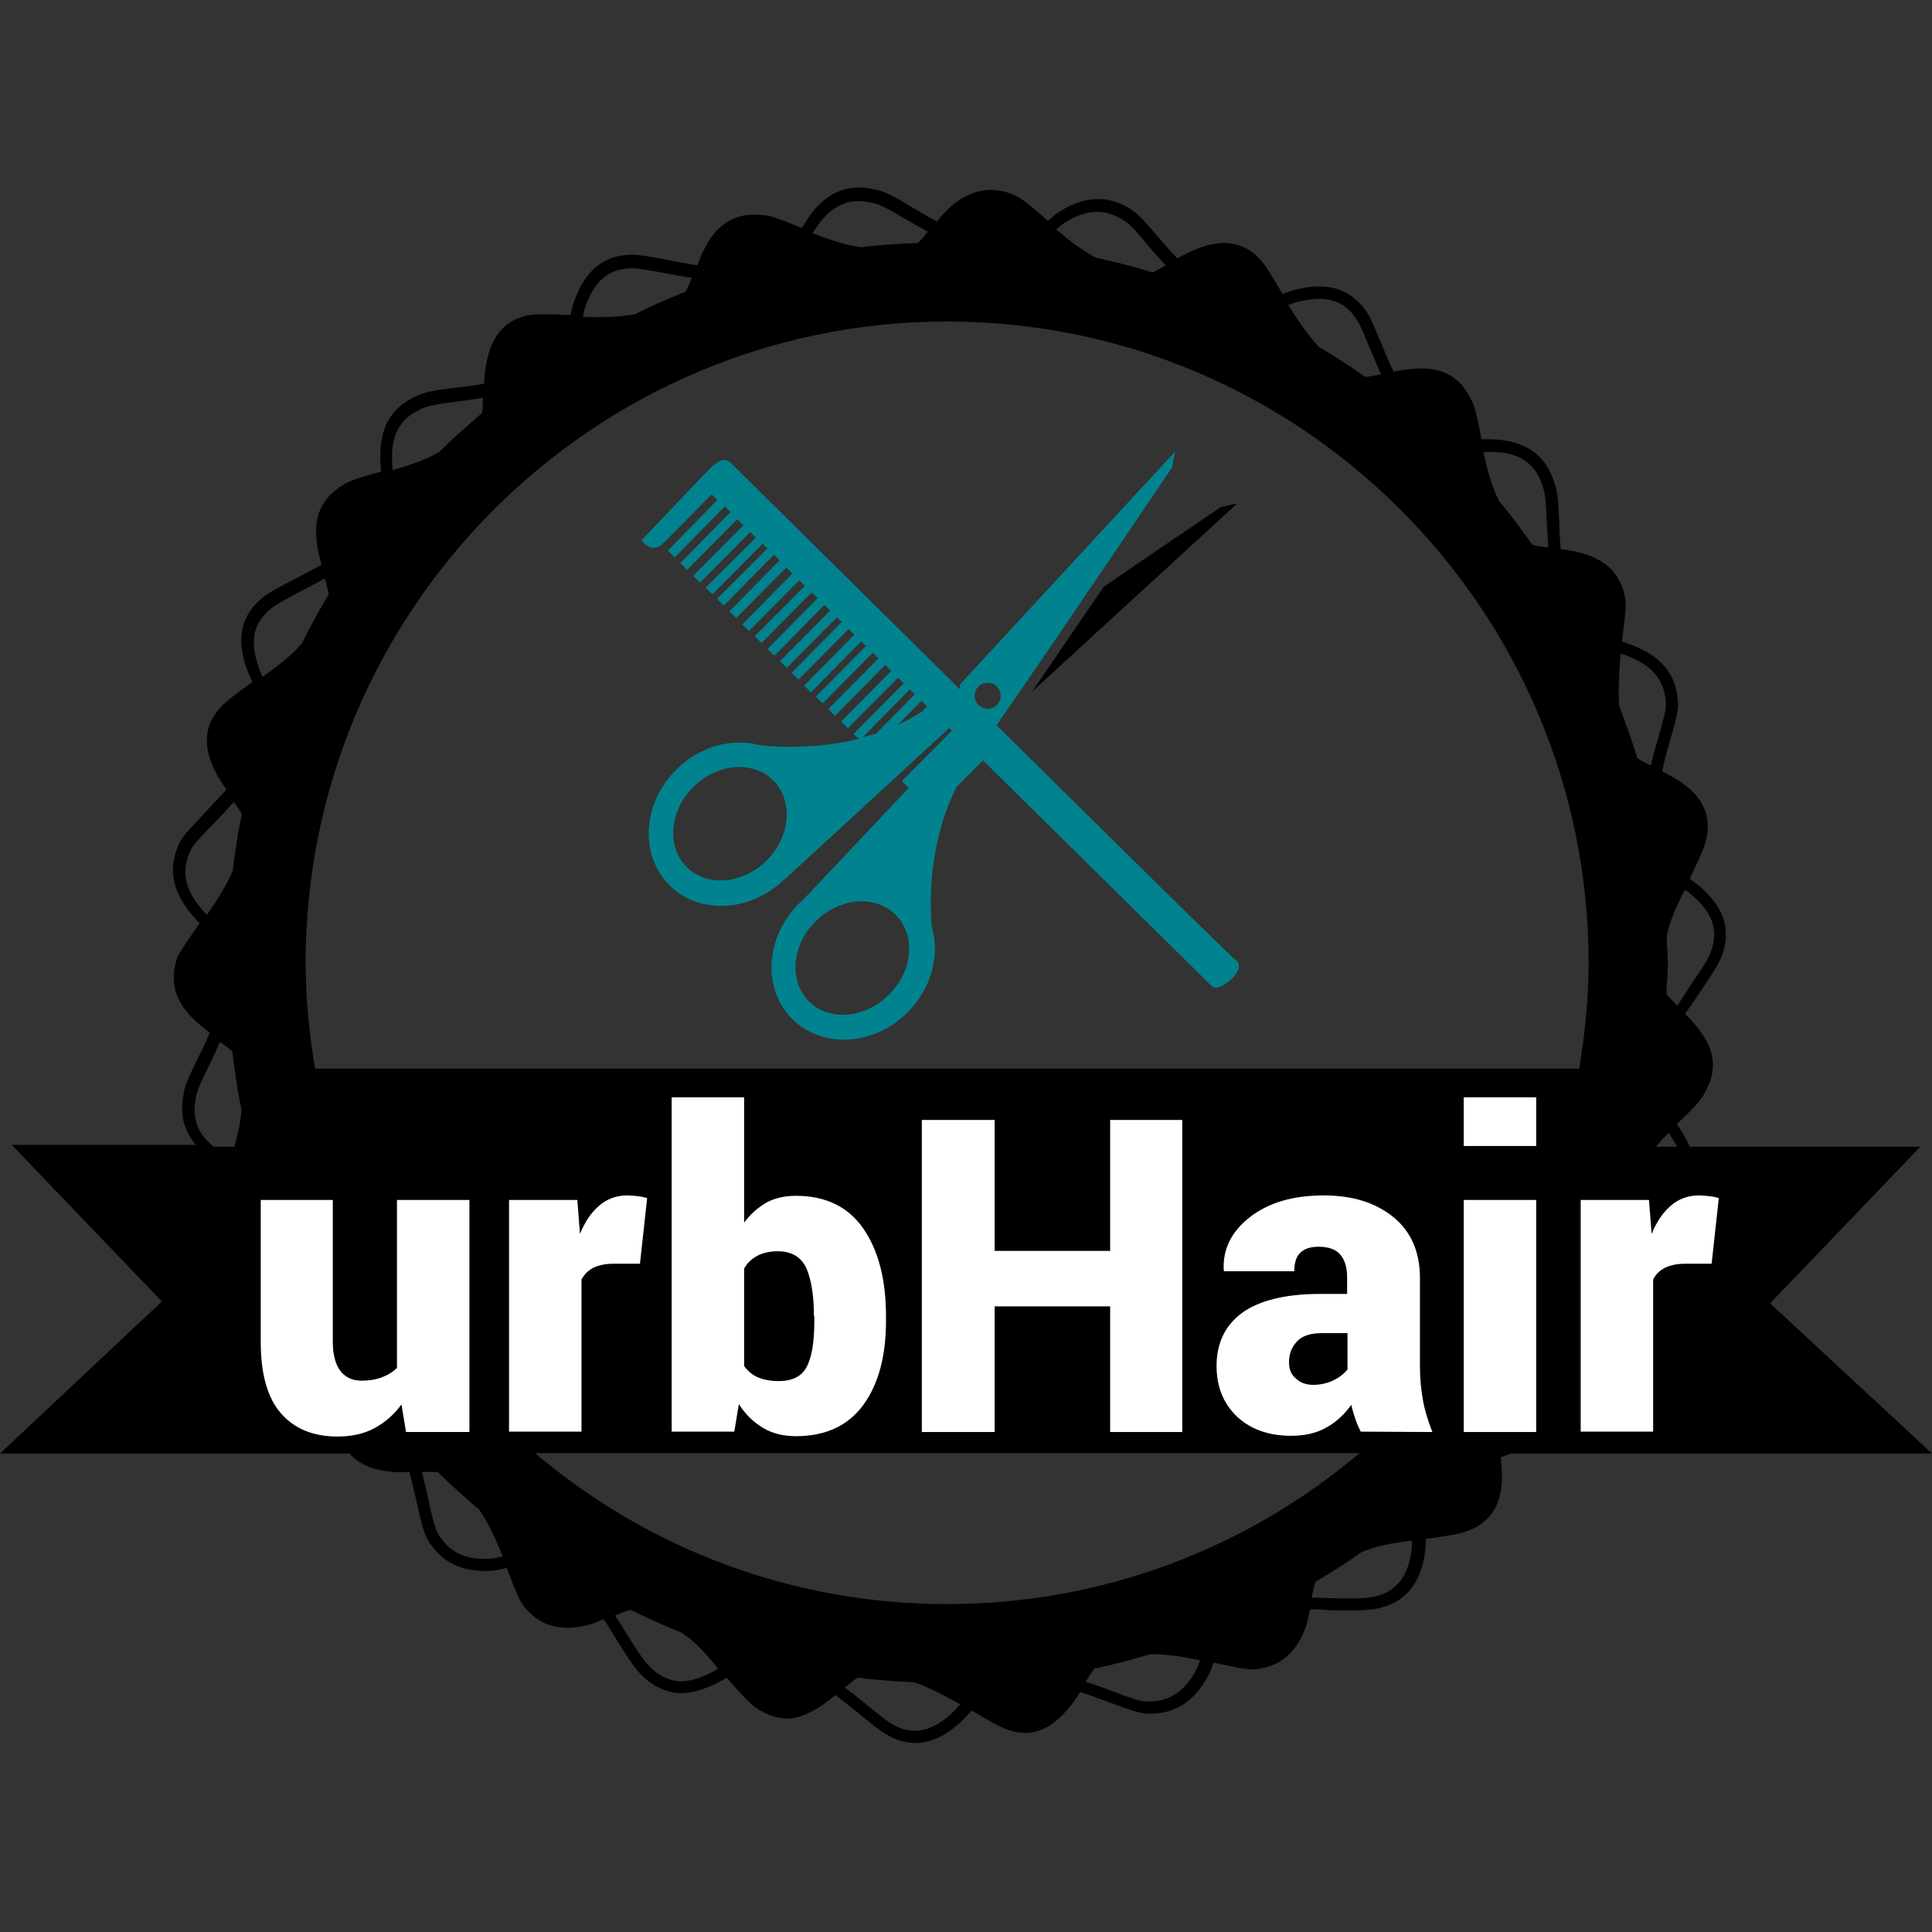 <?xml version="1.0" encoding="utf-8"?>
<!-- Generator: Adobe Illustrator 20.1.0, SVG Export Plug-In . SVG Version: 6.00 Build 0)  -->
<svg version="1.1" id="Capa_1" xmlns="http://www.w3.org/2000/svg" xmlns:xlink="http://www.w3.org/1999/xlink" x="0px" y="0px"
	 viewBox="0 0 512 512" style="enable-background:new 0 0 512 512;" xml:space="preserve">
<rect x="0" y="0" width="512" height="512" fill="#333333" stroke="none"/>
<style type="text/css">
	.st0{fill:#00838F;}
	.st1{fill:#FFFFFF;}
</style>
<g>
	<g>
		<path d="M512,385.2l-42.9-39.8l39.8-41.5h-61.1c-0.9-2.2-2.2-4.2-3.4-6c3.4-3.3,6.4-6.1,7.3-8.2c5.4-9.1,0-15.8-5.1-21
			c0.8-1.3,1.7-2.5,2.6-3.8c0.8-1.2,1.5-2.3,2.3-3.4c2.1-3.2,3.9-5.9,4.6-7.7c2.9-7,0.9-13.5-5.9-19.1c-0.8-0.7-1.6-1.2-2.4-1.8
			c2-4.2,3.8-8,4.3-10.2c2-8.2-2.7-13.1-8-16.3c-1.2-0.8-2.4-1.3-3.6-2c0.3-1.5,0.6-2.9,1-4.4c0.4-1.3,0.8-2.6,1.1-3.9
			c1.1-3.7,2-6.9,2.1-9.1c-0.1-10.9-8-14.8-14.9-17c0.6-4.6,1.2-8.8,1-11c-1.7-10.4-10-12.5-17.2-13.5c-0.2-2.5-0.4-5-0.4-7.2
			c-0.2-4.7-0.4-8.3-1.3-10.4c-3.2-10.3-11.8-11.5-18-11.5c-0.4,0-0.9,0-1.3,0c-0.9-4.6-1.6-8.7-2.8-10.6
			c-4.6-9.6-13.3-8.7-20.5-7.3c-1.1-2.4-2.2-4.9-3.1-7.1c-1.6-3.8-2.9-7.2-4.2-9c-3-4.3-7.2-6.5-12.4-6.5c-2.1,0-4.3,0.3-6.8,1
			c-1,0.3-1.9,0.7-2.9,1c-2.4-4-4.4-7.5-6-9.2c-5.7-6.1-12.6-4.6-18-2.2c-1.4,0.6-2.6,1.3-3.9,2c-1.8-1.9-3.5-3.9-5-5.6
			c-2.9-3.4-5.2-6.1-7.1-7.3c-6.2-4.1-12.8-3.8-19.9,1c-0.8,0.6-1.5,1.3-2.3,1.9c-3.6-3.1-6.6-5.8-8.7-6.7
			c-7.5-3.4-13.4-0.4-17.8,3.6c-1.1,1.1-2,2.2-2.9,3.3c-2.2-1.2-4.3-2.4-6.3-3.6c-4-2.4-7.2-4.3-9.4-4.7c-7.6-2.1-13.9,0.5-18.5,7.5
			c-0.6,0.9-1,1.6-1.6,2.5c-4.4-1.7-8.1-3.4-10.4-3.4c-8.2-1-12.9,3.6-15.6,9.3c-0.7,1.3-1.2,2.7-1.7,4c-2.7-0.4-5.3-0.9-7.8-1.4
			c-3.8-0.7-7.2-1.4-9.4-1.4H167c-10.9,0.3-14,10-15.1,13.1c-0.3,1-0.5,1.9-0.7,2.9c-4.6-0.2-8.6-0.4-10.9,0
			c-8.3,1.5-10.7,8.1-11.6,13.9c-0.3,1.5-0.3,2.9-0.4,4.3c-2.4,0.4-4.9,0.8-7.2,1c-4.7,0.6-8.3,1-10.3,2.1
			c-10.1,4.2-10.5,13-9.8,20.2c-4.5,1.2-8.4,2.3-10.2,3.6c-9,5.5-7.5,14-5.6,21.1c-1,0.5-1.9,1-2.8,1.5l-1.4,0.7
			c-1.2,0.7-2.4,1.3-3.6,1.9c-3.4,1.8-6.3,3.3-7.8,4.6c-8.7,6.9-5.1,16.5-3.9,19.6c0.4,1,0.8,1.8,1.2,2.7c-3.7,2.7-7,5.1-8.5,6.8
			c-5.7,6.2-3.6,12.9-0.7,18.2c0.8,1.3,1.5,2.4,2.3,3.5c-2,2.3-4.1,4.4-5.9,6.4c-2.6,2.8-4.9,5.1-6.2,7.1c-5,9.6,0,16.8,5,22
			c-2.6,3.7-4.9,6.9-5.9,9c-3.4,9.9,2.9,15.7,8.6,20c-1,2.3-2,4.5-3.1,6.6c-2.1,4.3-3.7,7.6-3.9,9.9c-1.1,5.9,0.6,10,3.3,13.2H3.1
			l39.8,41.5L0,385.2h92.6c3.1,3.5,7.6,4.6,11.8,4.9c1.4,0.1,2.7,0,4.1,0c0.7,2.7,1.3,5.4,1.9,7.8c0.9,4.3,1.7,7.6,2.7,9.7
			c3.6,6.6,9.9,9.4,18,8.6c1.2-0.2,2.1-0.4,3.2-0.7c1.6,4.3,3,8,4.3,9.9c5,6.6,11.6,6.7,17.4,5.2c1.4-0.4,2.7-1,4-1.5
			c0.9,1.4,1.8,2.8,2.5,4c3.1,5,5.6,9,7.5,10.8c3,3,6.4,4.6,10.3,4.8c3,0,6.1-0.9,9.6-2.6c1-0.5,1.8-1,2.7-1.5
			c3,3.5,5.7,6.5,7.5,7.8c3.3,2.4,6.6,3.2,9.7,3c3.1-0.5,5.9-2,8.4-3.7c1.1-0.8,2.1-1.6,3.2-2.5c2.2,1.7,4.4,3.4,6.3,5
			c3.2,2.6,6,4.9,8,5.9c2.3,1.2,4.6,1.8,6.9,1.8c5.5,0,9.9-3.5,12.7-6.2c0.8-0.8,1.5-1.6,2.2-2.4c3.9,2.3,7.4,4.4,9.6,5.1
			c8,2.8,13.2-2,16.9-6.7c0.9-1.1,1.5-2.2,2.3-3.3c2.6,0.9,5.2,1.8,7.6,2.7c4,1.5,7.2,2.7,9.5,3c7.5,0.5,13.1-2.9,17-10.4
			c0.5-1.1,0.8-2,1.2-3.1c4.5,1,8.5,1.9,10.7,1.8c8.2-0.6,12-6.1,13.9-11.7c0.4-1.5,0.7-2.8,1-4.2c1.5,0,3,0,4.6,0.2
			c2.2,0,4.3,0.1,6.1,0.1c3.4,0,5.6-0.2,7-0.5c7.5-1.5,11.8-6.7,12.8-15.4c0.1-1.1,0.1-2,0.2-3.1c4.7-0.6,8.7-1.2,10.8-2
			c7.9-2.8,9.6-9.4,9.3-15.6c0-1.4-0.2-2.7-0.3-4c0.9-0.3,1.8-0.7,2.7-1L512,385.2L512,385.2z M441.7,248.1
			c0.8-4.2,2.8-8.3,4.8-12.3c0.6,0.4,1.2,0.8,1.7,1.3c5.8,4.8,7.4,9.7,5,15.6c-0.6,1.6-2.3,4.2-4.3,7.1c-0.7,1.1-1.5,2.2-2.2,3.4
			c-0.8,1.1-1.4,2.2-2.2,3.3c-1.1-1.1-2.2-2.2-2.9-3.1c0.1-2.7,0.4-5.3,0.4-8C442,252.8,441.7,250.5,441.7,248.1z M442.2,300.2
			c0.8,1.2,1.6,2.5,2.3,3.7h-5.7C439.9,302.6,441,301.4,442.2,300.2z M429.5,173.2c6,2,11.9,5.3,12,13.8c-0.1,1.7-1,4.9-2,8.3
			c-0.3,1.2-0.7,2.6-1.2,4.2c-0.3,1.1-0.5,2.2-0.8,3.4c-1.3-0.7-2.6-1.3-3.6-2c-1.4-4.7-3.1-9.3-4.8-13.8
			C428.8,182.5,429.1,177.7,429.5,173.2z M62.1,303.9h-5.4c-3.6-2.8-6-6.6-4.8-12.8c0.1-1.8,1.8-5.3,3.6-8.9c0.9-1.9,1.9-4,2.8-6.1
			c1.2,0.9,2.4,1.7,3.3,2.6c0.6,5.1,1.3,10.3,2.4,15.3C63.8,297.3,63,300.6,62.1,303.9z M61.7,230.7c-1.7,4-4.3,8.1-6.9,11.8
			c-4.3-4.7-7.9-10.3-4-17.7c1-1.6,3.2-3.8,5.8-6.5c1.7-1.8,3.6-3.8,5.4-5.8c0.8,1.2,1.6,2.3,2.1,3.3
			C63,220.8,62.3,225.7,61.7,230.7z M408.9,129.1c0.7,1.7,0.9,5.4,1,9.4c0.1,2,0.3,4.3,0.4,6.6c-1.5-0.2-3-0.4-4.2-0.7
			c-2.8-4-5.7-7.9-8.8-11.6c-2-3.8-3.2-8.5-4.2-13C399.5,119.5,406.3,120.5,408.9,129.1z M343.5,80.1c7.7-2,12.4-0.7,15.8,4.2
			c1.1,1.6,2.4,4.7,3.9,8.4c0.8,2,1.8,4.3,2.8,6.5c-1.5,0.3-3,0.6-4.2,0.7c-4-2.9-8.1-5.5-12.3-8c-3-3.2-5.7-7.2-8.1-11.1
			C342.2,80.6,342.8,80.3,343.5,80.1z M281.6,59.4c5.9-4,11.2-4.3,16.4-0.9c1.6,1,3.9,3.7,6.4,6.7c1.3,1.6,2.9,3.4,4.5,5.1
			c-1.2,0.7-2.4,1.4-3.4,1.9c-4.9-1.5-9.9-2.8-15-3.9c-3.7-1.9-7.3-4.7-10.6-7.5C280.5,60.4,281,59.9,281.6,59.4z M216.5,60.1
			c3-4.5,6.7-6.8,11-6.8c1.3,0,2.6,0.2,4.2,0.6c1.8,0.3,5.1,2.3,8.5,4.3c1.7,1,3.8,2.1,5.7,3.2c-0.9,1.1-1.8,2.3-2.7,3
			c-5,0.2-10.1,0.5-15,1.1c-4.2-0.5-8.7-2.1-12.9-3.7C215.7,61.3,216,60.7,216.5,60.1z M154.9,82c2.4-7.4,6.2-10.8,12.5-10.9
			c2,0,5.2,0.6,8.8,1.3c2.1,0.4,4.6,0.9,7.1,1.2c-0.5,1.4-1.1,2.7-1.6,3.7c-4.6,1.8-9.1,3.8-13.5,6c-4.3,0.8-9.2,0.8-13.7,0.7
			C154.6,83.3,154.7,82.7,154.9,82z M112,108.2c1.6-0.8,5.4-1.3,9.4-1.8c2-0.3,4.3-0.6,6.6-1c0,1.4-0.1,2.9-0.3,4.1
			c-3.9,3.3-7.7,6.7-11.2,10.2c-3.6,2.2-8.1,3.6-12.4,4.9C103.4,118.2,104,111.6,112,108.2z M69.6,179.4c-0.3-0.6-0.6-1.2-0.8-1.9
			c-2.7-7.3-1.9-12.2,2.9-16.1c1.3-1.1,4-2.6,7.2-4.3c1.2-0.6,2.4-1.2,3.6-1.9l1.4-0.7c0.7-0.4,1.5-0.8,2.2-1.2
			c0.4,1.5,0.8,2.9,1,4.2c-2.5,4.3-4.9,8.5-7.1,13C77.2,173.9,73.2,176.7,69.6,179.4z M130.7,413c-0.8,0.1-1.7,0.1-2.5,0.1
			c-5.7,0-9.7-2.3-12.3-7c-0.8-1.7-1.6-5-2.4-8.9c-0.5-2.2-1.1-4.7-1.7-7.1c1.5,0,3-0.1,4.2,0c3.5,3.5,7.3,6.8,11,10
			c2.5,3.6,4.5,8.1,6.2,12.3C132.3,412.7,131.5,412.9,130.7,413z M188.4,443.3c-3,1.5-5.7,2.3-8.1,2.3c-3-0.2-5.7-1.5-8.1-3.9
			c-1.7-1.6-4.2-5.6-7-10.1c-0.6-1.1-1.5-2.3-2.2-3.5c1.5-0.6,2.9-1.2,4.1-1.5c4.5,2.2,9,4.3,13.6,6.1c3.6,2.4,6.8,6,9.6,9.5
			C189.7,442.5,189.1,443,188.4,443.3z M252.9,453.4c-2.4,2.3-6.1,5.3-10.5,5.3c-1.7,0-3.6-0.5-5.4-1.5c-1.7-0.8-4.3-3-7.4-5.5
			c-1.7-1.4-3.7-3-5.7-4.5c1.2-1,2.4-2,3.4-2.6c4.9,0.6,9.9,1,14.9,1.2c4.2,1.4,8.3,3.7,12.3,5.9
			C253.9,452.2,253.4,452.8,252.9,453.4z M317.2,442.2c-3,5.9-7.2,8.7-12.6,8.7c-0.4,0-0.9,0-1.3,0c-1.8-0.2-5-1.4-8.7-2.8
			c-2.1-0.8-4.5-1.7-6.9-2.4c0.8-1.3,1.6-2.5,2.3-3.5c5-1,9.9-2.4,14.8-3.8c4.3-0.1,8.9,0.7,13.3,1.6
			C317.7,440.7,317.5,441.5,317.2,442.2z M251,425.1c-41.6,0-79.7-15-109.2-40h218.5C330.7,410.1,292.6,425.1,251,425.1z
			 M374.1,410.5c-0.8,7.3-4.1,11.5-10.3,12.7c-1.6,0.4-4.3,0.4-6.3,0.4c-1.8,0-3.9,0-6-0.1c-1.3-0.1-2.6-0.1-3.9-0.1
			c0.3-1.6,0.6-3,1-4.2c4.1-2.4,8.2-5,12.1-7.8c4.1-1.8,8.9-2.6,13.5-3.1C374.2,409,374.2,409.7,374.1,410.5z M83.5,283.2
			c-1.5-9.1-2.5-18.4-2.5-28c0-93.7,76.3-170,170-170c93.7,0,170,76.3,170,170c0,9.6-1,18.9-2.5,28H83.5z"/>
		<path d="M191.1,340c-0.6,0.1-1.2,0.2-1.8,0.3c-0.6,0.1-1.3,0.2-1.8,0.3c-0.6,0.1-1.2,0.3-1.7,0.5c-0.5,0.2-1,0.5-1.5,0.9
			c-0.4,0.3-0.7,0.8-1,1.4c-0.3,0.6-0.4,1.3-0.4,2.1c0,0.9,0.1,1.6,0.4,2.1c0.3,0.5,0.6,1,1,1.3c0.4,0.3,1,0.6,1.6,0.7
			c0.6,0.1,1.2,0.2,1.8,0.2c1.5,0,2.7-0.3,3.6-0.9c0.8-0.6,1.5-1.3,1.9-2.2c0.4-0.9,0.6-1.7,0.8-2.6c0.1-0.9,0.1-1.6,0.1-2.1v-3.5
			c-0.3,0.3-0.7,0.6-1.2,0.8C192.2,339.7,191.7,339.9,191.1,340z"/>
		<path d="M362.4,327.5c-1.2,0-2.3,0.3-3.1,0.8c-0.8,0.5-1.5,1.1-2,1.9c-0.5,0.8-0.8,1.5-1,2.3c-0.2,0.8-0.3,1.6-0.3,2.3h12.6
			c-0.4-2.4-1-4.2-2-5.4C365.7,328.1,364.3,327.5,362.4,327.5z"/>
		<path class="st0" d="M264.1,192.2c14.5-20.9,46.5-68.3,46.5-68.3l0.8-4.2l-57,61.7l0,1.3c-30.9-30.5-60.1-59.4-60.8-60.1
			c-1.6-1.5-3.7-0.2-5.3,1.4c-1.6,1.6-16.2,17-18.3,19.2c2.3,2.8,4.3,2.3,5.9,0.6c1.7-1.6,12.7-12.8,12.7-12.8s0.5,0.5,1.5,1.5
			L177,145.9l1.8,1.8l13.3-13.5c0.5,0.5,1,1,1.5,1.5l-13.3,13.5l1.8,1.8l13.3-13.4c0.5,0.5,1,1,1.6,1.6l-13.3,13.4l1.8,1.8
			l13.3-13.4c0.5,0.5,1,1,1.5,1.5L187,155.7l1.8,1.8l13.3-13.4c0.4,0.4,0.8,0.8,1.3,1.2L190,158.7l1.8,1.8l13.3-13.5
			c0.5,0.5,1,1,1.5,1.5L193.3,162l1.8,1.8l13.3-13.4c0.5,0.5,1,1,1.6,1.6l-13.3,13.5l1.8,1.7l13.3-13.4c0.5,0.5,1,1,1.5,1.5
			L200,168.6l1.8,1.8l13.3-13.4c0.5,0.5,1,1,1.6,1.5l-13.3,13.5l1.8,1.8l13.3-13.5c0.5,0.5,1,1,1.5,1.5l-13.3,13.4l1.8,1.8
			l13.3-13.4c0.4,0.4,0.8,0.8,1.3,1.2l-13.3,13.5l1.8,1.8l13.3-13.4c0.5,0.5,1,1,1.5,1.5l-13.3,13.5l1.8,1.8l13.3-13.5
			c0.4,0.4,0.8,0.8,1.3,1.2l-13.3,13.4l1.8,1.8l13.3-13.4c0.5,0.5,1,1,1.5,1.5l-13.3,13.4l1.8,1.8l13.3-13.5c0.5,0.5,1,1,1.6,1.6
			l-13.3,13.4l1.8,1.8l13.3-13.4c0.5,0.5,1,1,1.5,1.5l-13.3,13.4l1.4,1.3c-13.8,3.4-25.7,1.7-26.2,1.7c-7.3-2-15.9,0.2-22.1,6.4
			c-9,8.8-9.9,22.5-2,30.6c7.9,8,21.6,7.3,30.6-1.5c0,0,0-0.1,0.1-0.1c0,0.1,0,0.1,0,0.1l43.6-40.1c0.2,0.2,0.5,0.5,0.7,0.7
			l-13.3,13.4l1.8,1.8l0.8-0.8l-28.9,30.6c-0.3,0.3-0.6,0.5-0.9,0.8c-9,8.8-9.8,22.5-2,30.5c7.9,8,21.6,7.4,30.6-1.5
			c6.4-6.3,8.7-15.1,6.6-22.5c-0.2-1.5-2.2-20,6.5-37.4l7-7c30.7,30.3,59.8,59,60.7,59.9c1.8,1.8,9.1-4.1,6.6-6.7
			C326.2,253.6,295.7,223.4,264.1,192.2z M203.1,228.1c-6.4,6.3-15.9,7-21.2,1.6c-5.3-5.4-4.5-14.9,1.9-21.2
			c6.4-6.3,15.9-7,21.2-1.6S209.5,221.8,203.1,228.1z M228.6,195.4l12.5-12.7c0.4,0.4,0.8,0.8,1.3,1.3l-10.2,10.4
			C231,194.7,229.8,195.1,228.6,195.4z M244.3,188.6c-2.1,1.3-4.2,2.5-6.4,3.5l6.3-6.4c0.5,0.5,1,1,1.5,1.5L244.3,188.6z
			 M235.5,263.7c-6.4,6.3-15.9,7-21.2,1.6c-5.3-5.4-4.5-14.9,1.9-21.2c6.4-6.3,15.9-7,21.2-1.6C242.8,247.9,241.9,257.4,235.5,263.7
			z M259.3,186.8c-1.4-1.4-1.3-3.6,0-4.9c1.4-1.3,3.6-1.3,4.9,0c1.3,1.4,1.3,3.6,0,4.9C262.8,188.2,260.6,188.2,259.3,186.8z"/>
		<path d="M273.5,183.3l54.4-49.9l-4.4,1c0,0-14.5,9.8-31,21.1C286.1,164.9,279.2,174.9,273.5,183.3z"/>
	</g>
</g>
<g>
	<path class="st1" d="M106.4,372.2c-2,2.7-4.4,4.8-7.2,6.3s-6.1,2.2-9.7,2.2c-6.4,0-11.4-2-15-6.1c-3.6-4.1-5.4-10.4-5.4-19V318
		h19.1v37.6c0,3.4,0.7,6,2,7.7s3.2,2.6,5.6,2.6c2,0,3.8-0.3,5.4-0.9c1.6-0.6,2.9-1.4,4-2.5V318h19.2v61.5h-16.8L106.4,372.2z"/>
	<path class="st1" d="M169.6,334.9l-7,0c-2.2,0-4,0.4-5.4,1.1c-1.4,0.7-2.4,1.8-3.1,3.1v40.3h-19.2V318h18.1l0.7,9
		c1.3-3.2,3-5.7,5.1-7.5c2.1-1.8,4.6-2.7,7.4-2.7c0.9,0,1.8,0.1,2.8,0.2c0.9,0.1,1.8,0.3,2.5,0.5L169.6,334.9z"/>
	<path class="st1" d="M234.8,350c0,9.4-2,16.8-6,22.3c-4,5.5-10,8.3-17.8,8.3c-3.4,0-6.3-0.7-8.8-2.2s-4.6-3.5-6.4-6.3l-1.2,7.3
		h-16.6v-88.6h19.2V324c1.7-2.3,3.7-4,5.9-5.3c2.2-1.2,4.9-1.8,7.8-1.8c7.9,0,13.9,2.9,17.9,8.7c4,5.8,6,13.5,6,23.3V350z
		 M215.7,348.8c0-5.5-0.7-9.7-2-12.7c-1.4-3-3.9-4.5-7.6-4.5c-2.1,0-3.9,0.4-5.4,1.2s-2.7,1.9-3.5,3.4V362c0.9,1.3,2.1,2.3,3.6,3
		c1.5,0.6,3.3,1,5.5,1c3.8,0,6.3-1.3,7.6-4c1.3-2.6,1.9-6.6,1.9-11.9V348.8z"/>
	<path class="st1" d="M313.3,379.5h-19.1v-33.3h-30.6v33.3h-19.3v-82.7h19.3v34.7h30.6v-34.7h19.1V379.5z"/>
	<path class="st1" d="M360.6,379.4c-0.5-1-1-2.1-1.4-3.3c-0.4-1.2-0.8-2.5-1.1-3.8c-1.8,2.5-4,4.6-6.6,6c-2.6,1.5-5.7,2.2-9.4,2.2
		c-5.8,0-10.6-1.7-14.2-5c-3.6-3.4-5.5-7.9-5.5-13.5c0-6.1,2.3-10.8,6.8-14.1c4.6-3.3,11.5-5,20.8-5h7v-4.4c0-2.6-0.6-4.6-1.8-6
		s-3.1-2.1-5.7-2.1c-2.2,0-3.8,0.5-4.9,1.6c-1.1,1-1.6,2.7-1.6,4.9l-18.6,0l-0.1-0.3c-0.3-5.6,2.1-10.3,7-14.1s11.4-5.7,19.5-5.7
		c7.6,0,13.7,1.9,18.4,5.7s7.1,9.2,7.1,16.2V362c0,3.3,0.3,6.3,0.8,9.1c0.5,2.8,1.4,5.6,2.5,8.4L360.6,379.4z M348,367
		c1.9,0,3.6-0.4,5.2-1.1c1.6-0.8,2.9-1.7,3.9-3v-9.6h-6.8c-3,0-5.2,0.7-6.6,2.2c-1.4,1.5-2.1,3.3-2.1,5.6c0,1.8,0.6,3.2,1.8,4.2
		C344.5,366.4,346.1,367,348,367z"/>
	<path class="st1" d="M407.1,303.7h-19.2v-12.9h19.2V303.7z M407.1,379.5h-19.2V318h19.2V379.5z"/>
	<path class="st1" d="M453.6,334.9l-7,0c-2.2,0-4,0.4-5.4,1.1c-1.4,0.7-2.5,1.8-3.1,3.1v40.3h-19.2V318h18.1l0.7,9
		c1.3-3.2,3-5.7,5.1-7.5s4.6-2.7,7.4-2.7c0.9,0,1.8,0.1,2.8,0.2c1,0.1,1.8,0.3,2.5,0.5L453.6,334.9z"/>
</g>
</svg>
